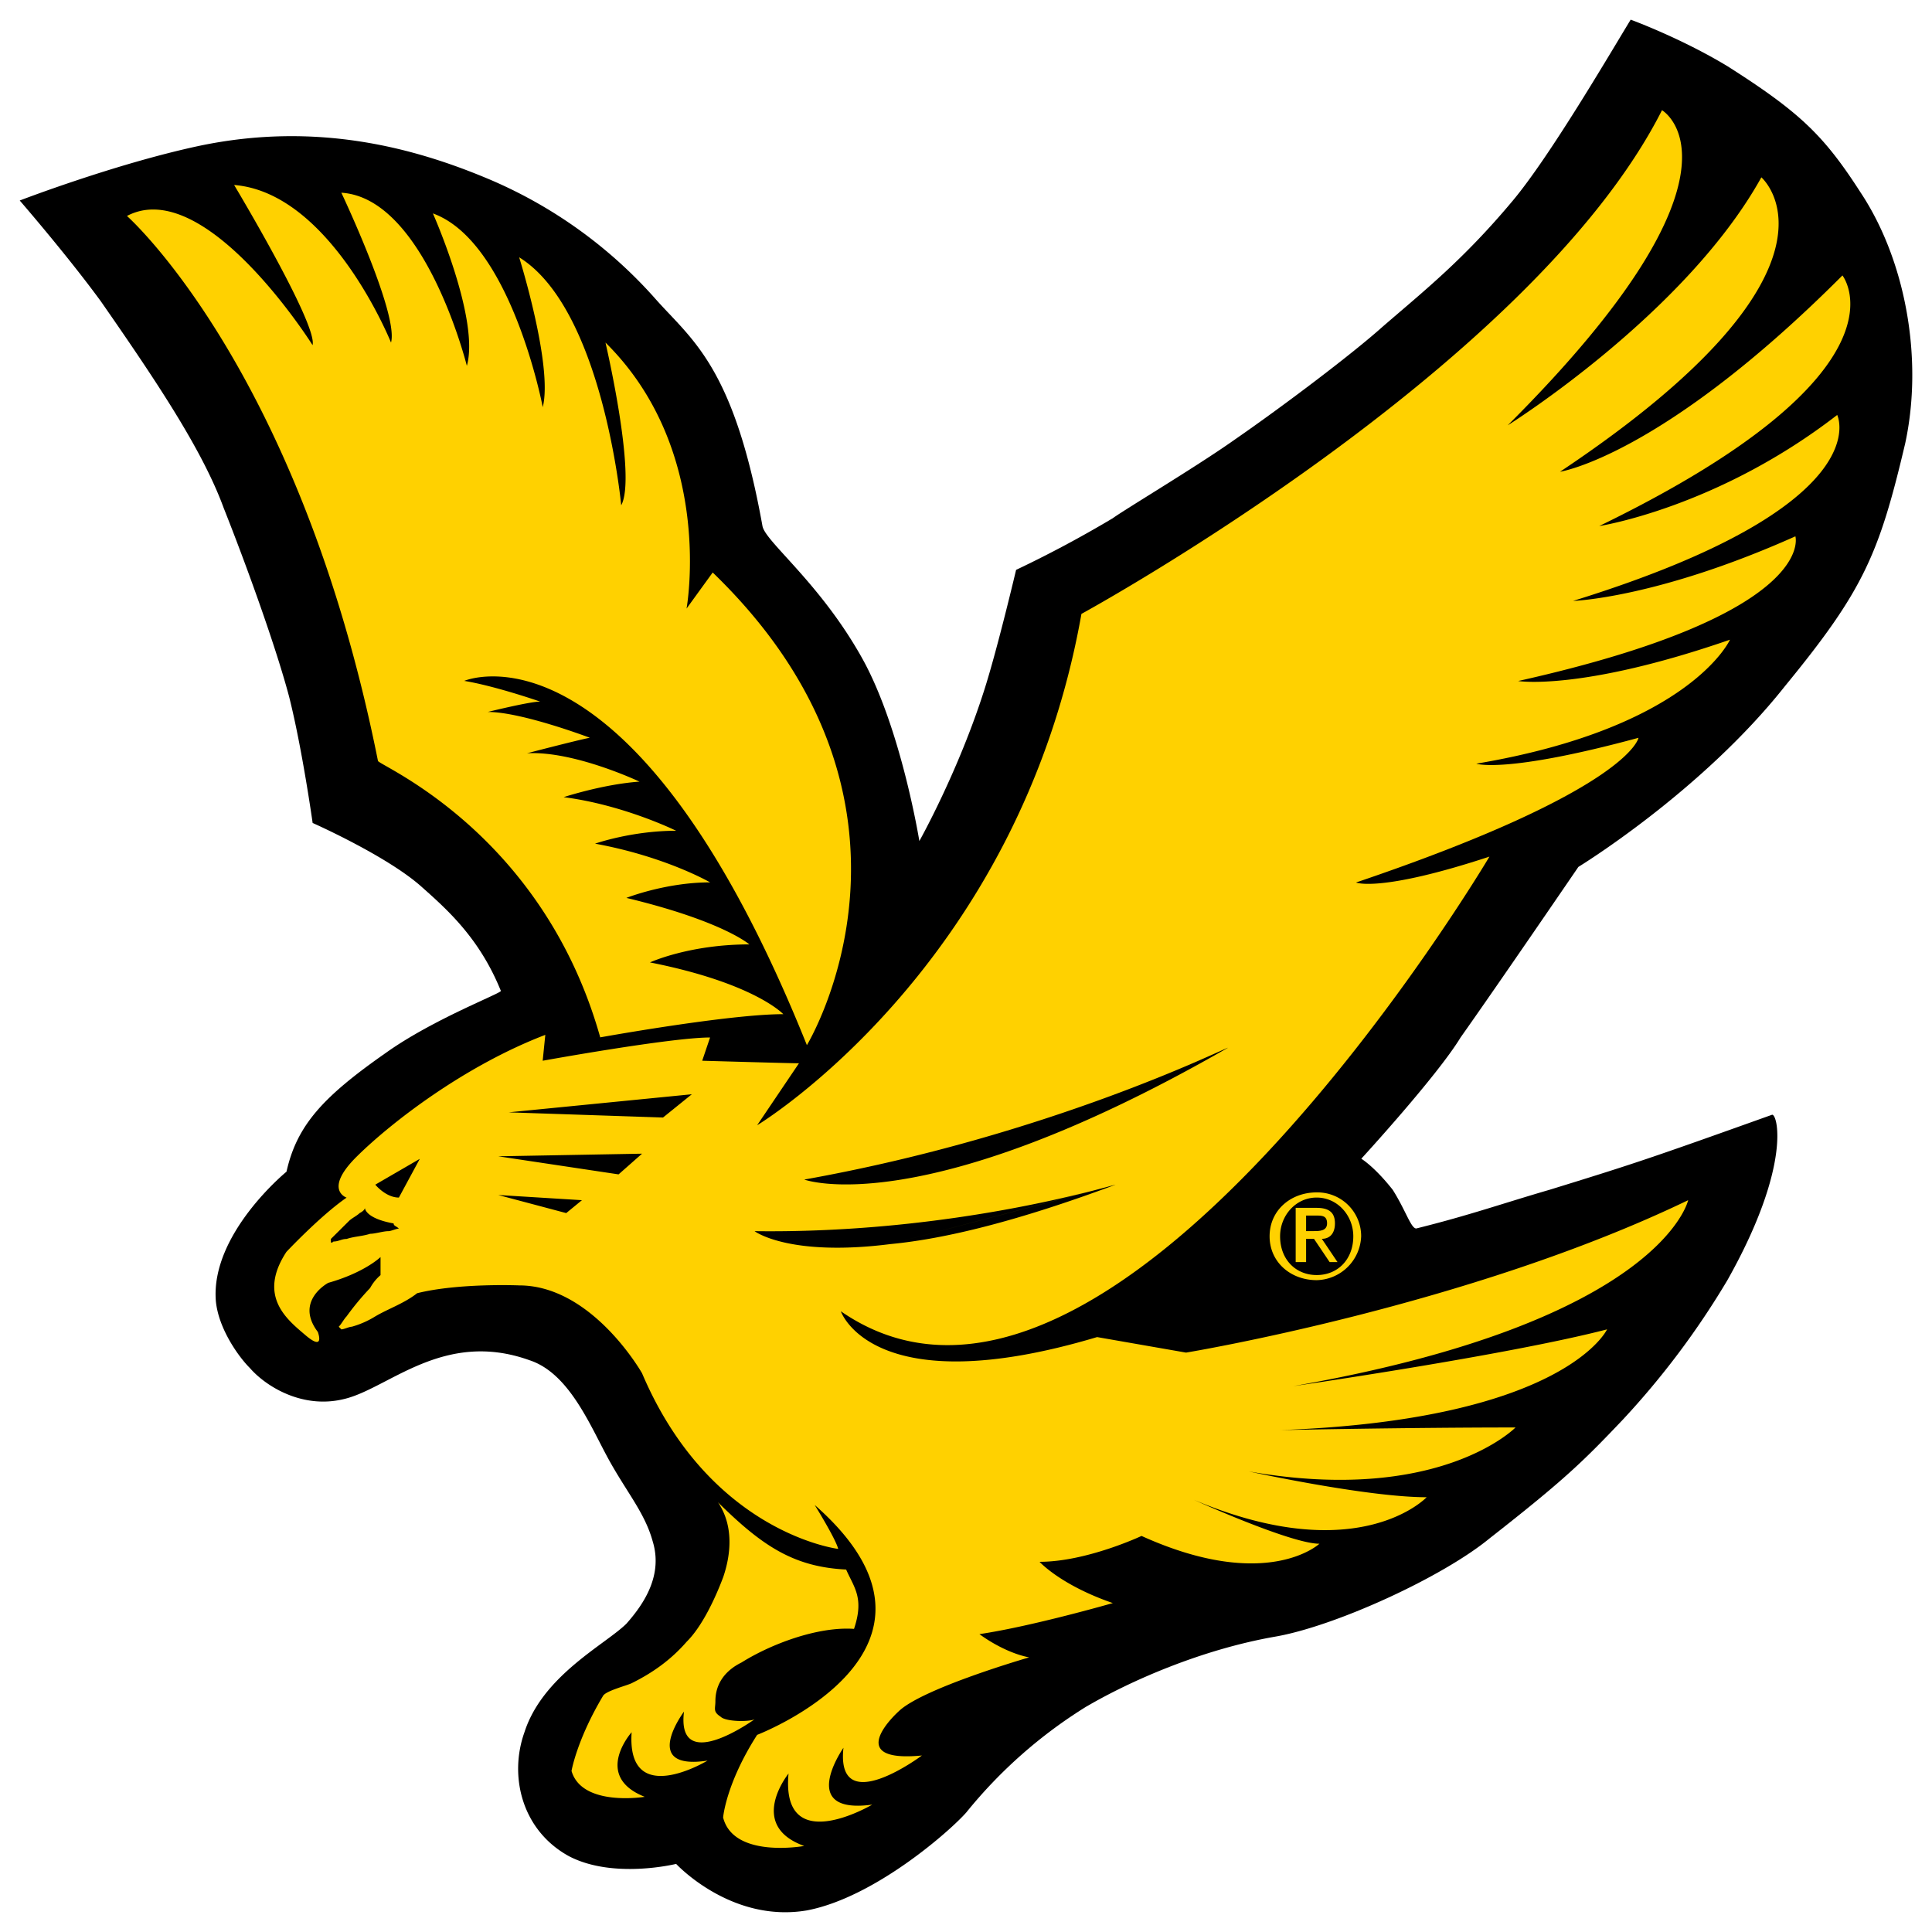 <svg width="28" height="28" fill="none" xmlns="http://www.w3.org/2000/svg"><path d="M15.75 24.73c.643-.375 1.667-.824 2.728-1.01.872-.15 2.426-.862 3.108-1.423 1.1-.861 1.364-1.123 1.933-1.722a11.827 11.827 0 001.516-2.022c.948-1.684.72-2.433.644-2.396-1.781.637-2.008.712-3.221 1.086-.645.187-1.175.374-1.933.561-.076 0-.152-.262-.341-.561-.266-.337-.455-.45-.455-.45s1.099-1.197 1.44-1.759c.53-.748 1.706-2.47 1.706-2.47s1.78-1.086 2.994-2.62c1.137-1.386 1.364-1.91 1.743-3.52.266-1.235 0-2.657-.644-3.63-.53-.824-.872-1.161-1.933-1.835-.682-.412-1.402-.674-1.402-.674-.341.562-1.175 1.984-1.706 2.62-.72.862-1.289 1.31-1.895 1.835-.417.374-1.402 1.123-2.16 1.647-.53.374-1.592 1.01-1.744 1.123a16.76 16.76 0 01-1.402.749s-.265 1.123-.455 1.722c-.379 1.198-.947 2.208-.947 2.208s-.266-1.647-.834-2.658c-.607-1.085-1.403-1.684-1.44-1.909-.417-2.32-1.024-2.695-1.554-3.294a6.724 6.724 0 00-2.388-1.722c-1.061-.45-2.502-.86-4.245-.487-1.213.262-2.577.787-2.577.787s.682.786 1.175 1.46c.833 1.197 1.478 2.17 1.78 2.994.342.861.759 2.022.948 2.733.19.749.342 1.834.342 1.834s1.099.487 1.591.936c.38.337.834.749 1.137 1.498 0 .037-.985.411-1.667.898-.91.636-1.289 1.048-1.44 1.722 0 0-1.1.898-1.024 1.872.038.411.341.823.493.973.227.262.758.599 1.364.45.645-.15 1.44-1.012 2.691-.562.569.187.872.935 1.137 1.422.266.487.531.786.645 1.198.151.487-.114.898-.38 1.198-.303.3-1.212.749-1.477 1.572-.228.637-.038 1.423.644 1.797.644.337 1.554.112 1.554.112s.796.861 1.895.674c.985-.187 2.084-1.16 2.312-1.422a6.915 6.915 0 011.743-1.535z" fill="#000"/><path d="M23.177 7.624c4.624-2.246 3.525-3.632 3.525-3.632-2.615 2.62-4.093 2.845-4.093 2.845 4.434-2.957 2.918-4.267 2.918-4.267-1.1 1.984-3.676 3.594-3.676 3.594 3.714-3.706 2.236-4.567 2.236-4.567-1.895 3.743-8.414 7.3-8.414 7.3-.91 5.128-4.7 7.411-4.7 7.411l.606-.898c-.113 0-1.402-.037-1.402-.037l.114-.337c-.569 0-2.426.337-2.426.337l.038-.375c-1.175.45-2.236 1.273-2.729 1.76-.493.486-.151.599-.151.599-.38.262-.872.786-.872.786-.417.636 0 .973.265 1.198.303.262.19-.038.19-.038-.341-.45.151-.711.151-.711.53-.15.758-.374.758-.374v.262a.659.659 0 00-.151.187 3.896 3.896 0 00-.341.411c-.038.038-.076.113-.114.15l.038.038c.038 0 .113-.038.151-.038a1.32 1.32 0 00.341-.15c.19-.112.417-.187.607-.336.606-.15 1.478-.113 1.478-.113 1.061 0 1.781 1.273 1.781 1.273.986 2.321 2.843 2.546 2.843 2.546-.038-.15-.341-.637-.341-.637 2.388 2.097-.834 3.332-.834 3.332-.455.711-.493 1.198-.493 1.198.152.599 1.175.412 1.175.412-.834-.3-.227-1.049-.227-1.049-.114 1.236 1.213.45 1.213.45-1.1.15-.417-.824-.417-.824-.114 1.048 1.137.112 1.137.112-1.175.113-.341-.636-.341-.636.34-.337 1.895-.786 1.895-.786-.38-.075-.72-.337-.72-.337.758-.112 1.933-.45 1.933-.45-.758-.261-1.062-.598-1.062-.598.682 0 1.478-.375 1.478-.375 1.82.824 2.578.113 2.578.113-.417 0-1.82-.637-1.82-.637 2.388 1.011 3.374-.037 3.374-.037-.872 0-2.578-.374-2.578-.374 2.767.486 3.866-.637 3.866-.637-1.554 0-3.41.038-3.41.038 4.13-.15 4.737-1.46 4.737-1.46-1.44.374-4.548.823-4.548.823 5.344-.936 5.723-2.695 5.723-2.695-3.184 1.535-7.277 2.209-7.277 2.209l-1.289-.225c-3.26.973-3.714-.374-3.714-.374 3.904 2.695 9.4-6.589 9.4-6.589-1.593.524-1.934.375-1.934.375 3.98-1.348 4.094-2.097 4.094-2.097-1.933.524-2.35.375-2.35.375 3.108-.524 3.676-1.797 3.676-1.797-2.16.748-3.07.599-3.07.599 4.359-.974 4.018-2.097 4.018-2.097-2.01.899-3.222.936-3.222.936 4.472-1.385 3.828-2.695 3.828-2.695-1.743 1.348-3.449 1.61-3.449 1.61zM5.781 17.806c-.038 0-.114.037-.152.037-.076 0-.19.038-.265.038-.114.037-.228.037-.341.075-.076 0-.114.037-.19.037 0 0-.038.037-.038 0v-.037l.114-.113.151-.15c.038-.037.114-.074.152-.112 0 0 .076-.037.076-.075 0 0 0 .15.417.225 0 .037.038.037.076.075 0-.038 0-.038 0 0 .038-.038.038-.038 0 0zm0-.45c-.19 0-.342-.187-.342-.187l.645-.374-.303.561zm2.653.038l-.228.187-.985-.262 1.213.075zm.871-.674l-.34.3-1.744-.262 2.084-.038zm.72-.86l-.416.336-2.237-.075 2.653-.262zm2.881 2.17c-1.478.188-1.97-.187-1.97-.187 2.918.038 5.192-.674 5.23-.674l-3.26.861zm3.26-.86c-1.403.523-2.464.785-3.26.86l3.26-.86zm1.63-1.985c-4.435 2.546-6.14 1.91-6.14 1.91 3.562-.637 6.101-1.91 6.14-1.91 0-.037 0-.037 0 0z" fill="#FFD100"/><path d="M9.913 24.805c-.114.936 1.023.112 1.023.112-.075.038-.417.038-.492-.037-.114-.075-.076-.112-.076-.225 0-.262.151-.449.379-.561.417-.262 1.099-.524 1.63-.487.151-.449 0-.599-.114-.86-.758-.038-1.213-.338-1.857-.974.227.337.19.749.075 1.085-.113.3-.303.712-.53.936-.228.262-.493.45-.796.6-.076.037-.38.112-.417.187-.379.636-.455 1.085-.455 1.085.152.524 1.061.375 1.061.375-.758-.3-.19-.936-.19-.936-.075 1.123 1.1.411 1.1.411-.985.15-.341-.71-.341-.71zM8.7 15.034s1.857-.336 2.652-.336c0 0-.416-.45-1.932-.75 0 0 .568-.261 1.44-.261 0 0-.38-.337-1.782-.674 0 0 .569-.225 1.213-.225 0 0-.644-.374-1.667-.561 0 0 .53-.187 1.175-.187 0 0-.758-.375-1.63-.487 0 0 .568-.187 1.099-.225 0 0-.948-.449-1.63-.411 0 0 .72-.188.91-.225 0 0-.986-.374-1.478-.374 0 0 .606-.15.758-.15 0 0-.645-.225-1.1-.3 0 0 2.426-1.048 4.966 5.279 0 0 2.122-3.482-1.365-6.85l-.379.523s.417-2.283-1.175-3.855c0 0 .455 1.946.228 2.358 0 0-.266-2.845-1.479-3.594 0 0 .493 1.573.342 2.172 0 0-.455-2.396-1.592-2.808 0 0 .682 1.535.492 2.209 0 0-.606-2.434-1.819-2.509 0 0 .834 1.76.72 2.172 0 0-.871-2.172-2.274-2.284 0 0 1.213 2.022 1.137 2.321 0 0-1.554-2.47-2.69-1.872 0 0 2.5 2.209 3.638 7.899.038.075 2.388 1.048 3.221 4.005zm9.7 2.883c0 .374.304.636.683.636a.66.66 0 00.644-.636.635.635 0 00-.644-.636c-.38 0-.683.262-.683.636zm1.213 0c0 .337-.227.562-.53.562-.304 0-.531-.225-.531-.562 0-.3.227-.561.53-.561.304 0 .531.262.531.561z" fill="#FFD100"/><path d="M18.816 18.291h.113v-.337h.114l.227.337h.114l-.227-.337c.113 0 .19-.075.19-.224 0-.15-.077-.225-.266-.225h-.303v.786h.038zm.113-.674h.152c.076 0 .152 0 .152.113 0 .112-.114.112-.19.112h-.114v-.225z" fill="#FFD100"/></svg>